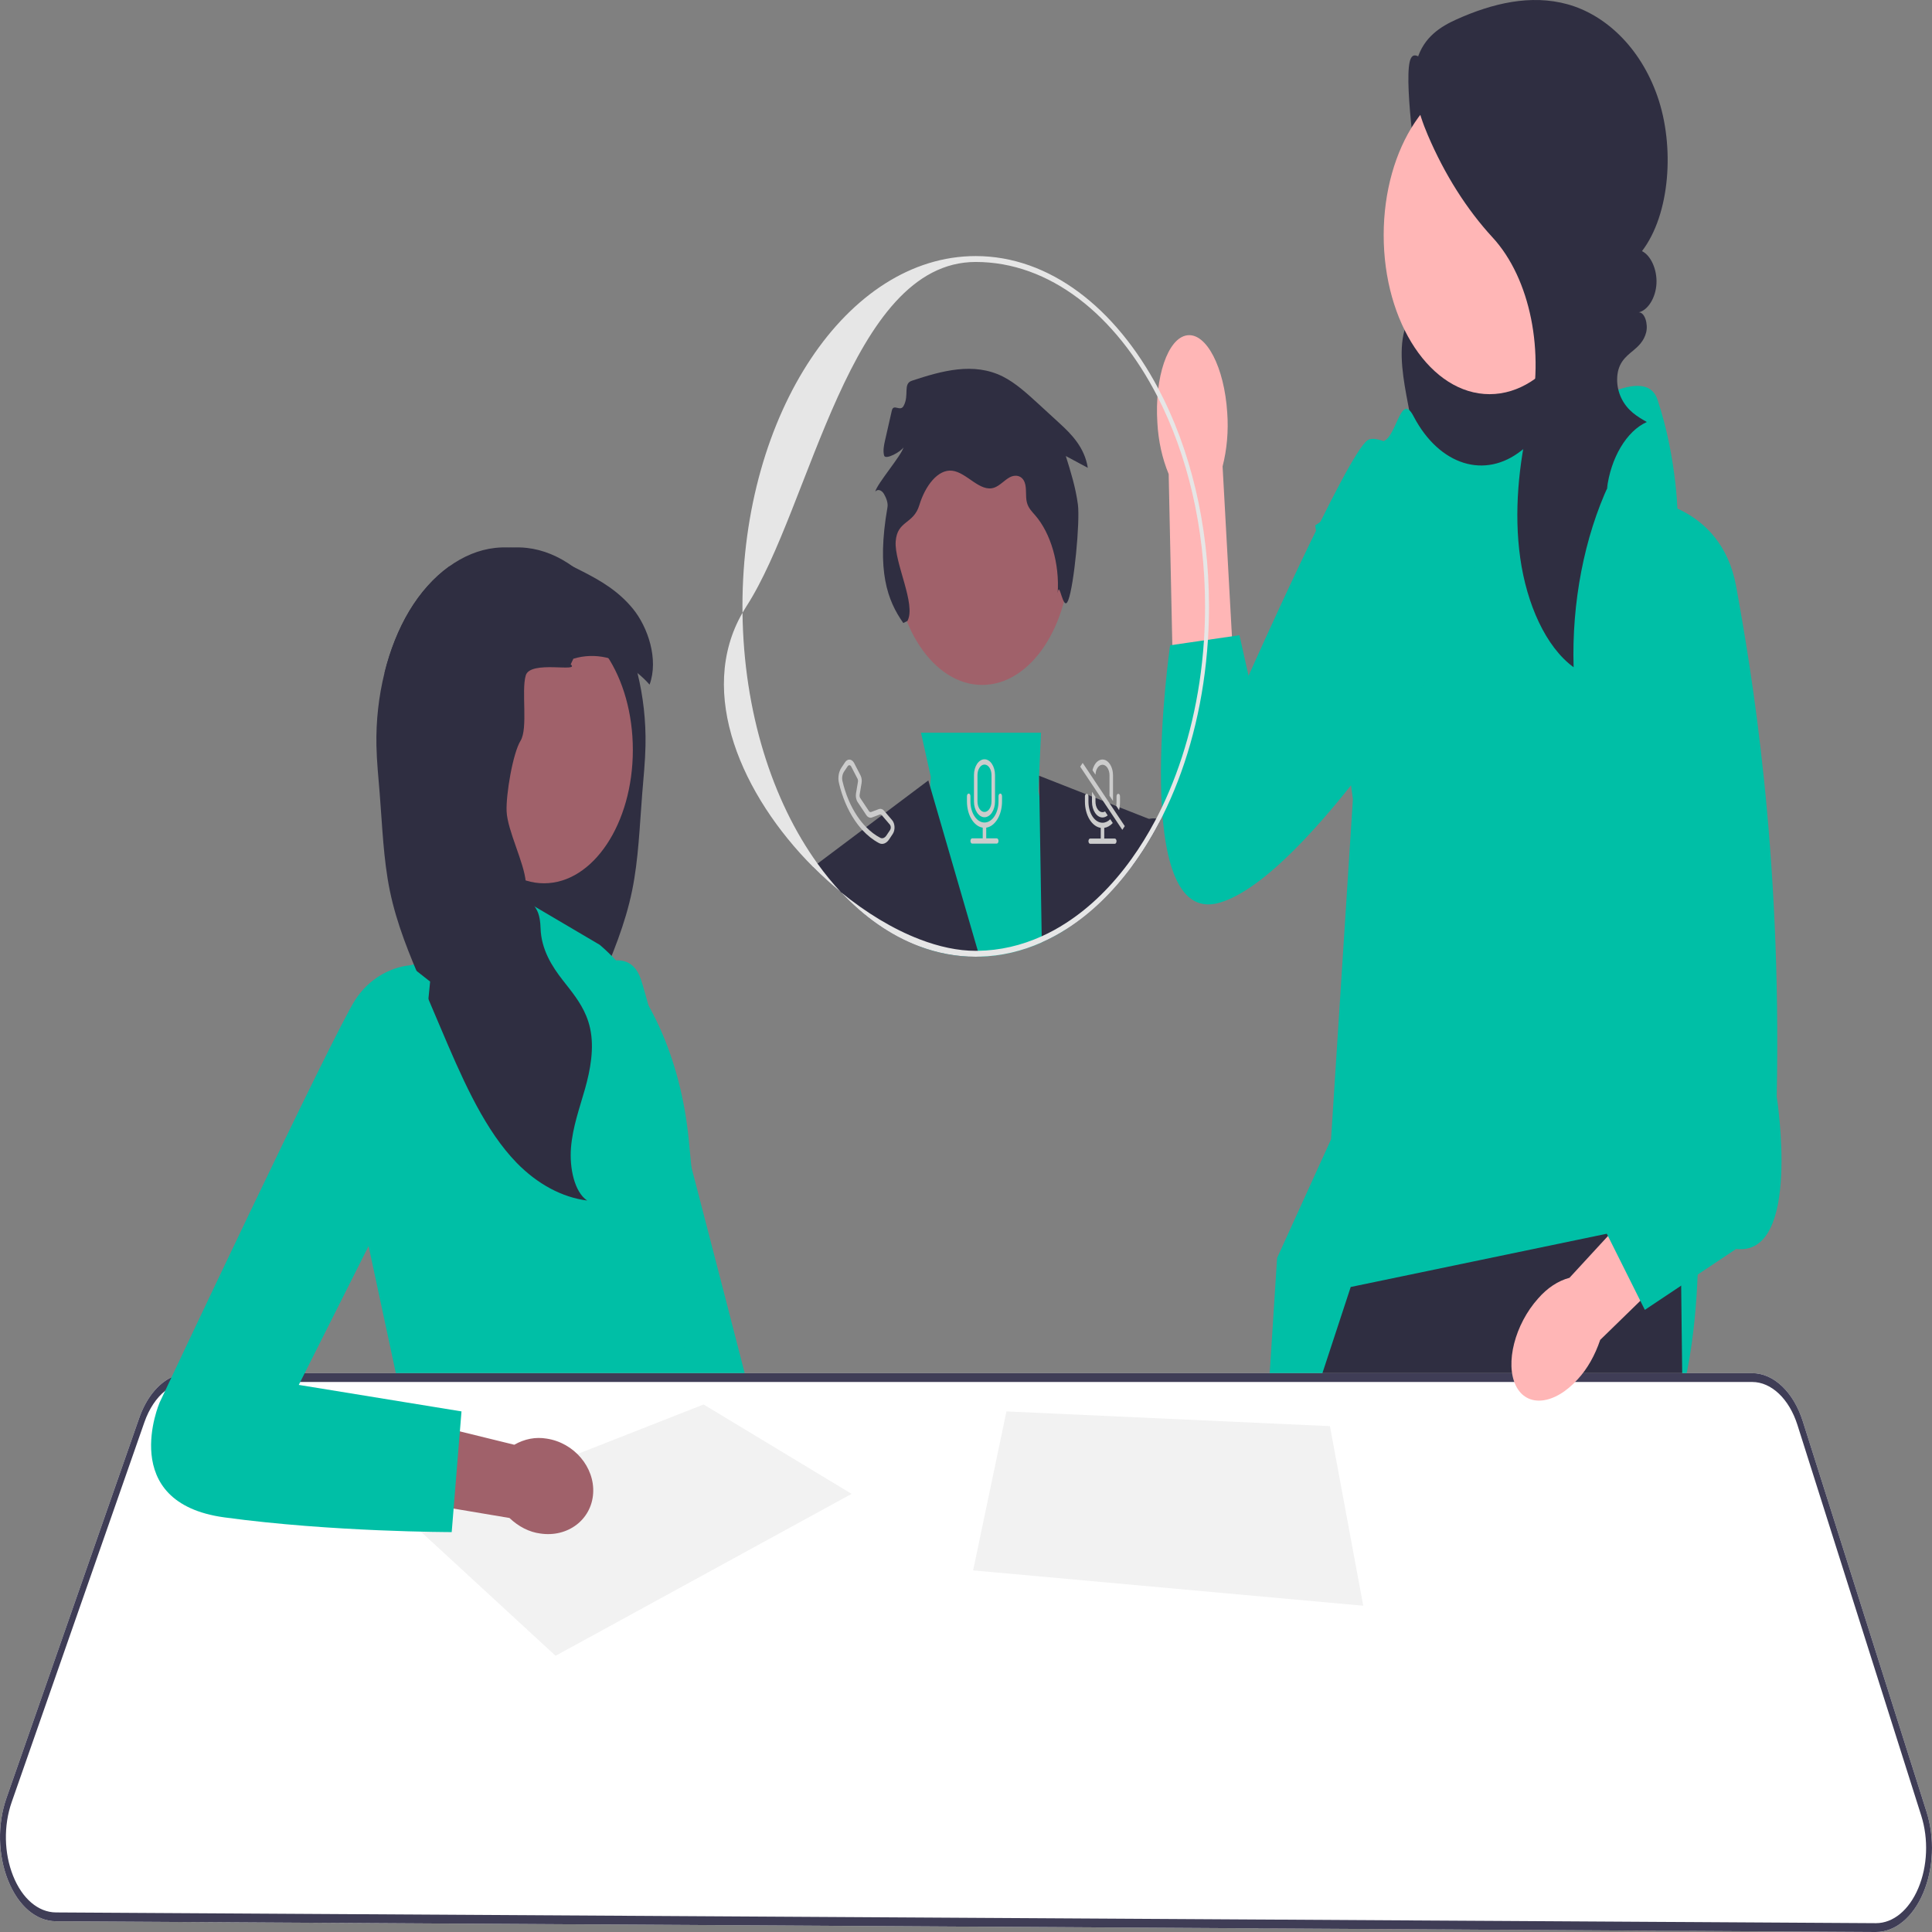 <svg width="100" height="100" viewBox="0 0 100 100" fill="none" xmlns="http://www.w3.org/2000/svg">
<rect x="0" y="0" width="100" height="100" fill="#808080" stroke="none"/>
<g clip-path="url(#clip0_1216_1105)">
<path d="M75.214 3.863C74.458 4.5 73.239 1.978 72.963 3.212C72.686 4.446 73.356 9.423 73.701 10.617C73.873 11.21 74.115 11.752 74.284 12.348C74.452 12.943 74.542 13.628 74.393 14.235C74.134 15.291 73.279 15.721 72.856 16.65C72.362 17.731 72.561 19.188 72.792 20.452C72.991 21.542 73.203 22.642 73.586 23.615C73.969 24.588 74.546 25.435 75.267 25.757C76.186 26.167 77.168 25.68 78.053 25.13C78.904 24.601 79.746 24.002 80.471 23.146C81.195 22.291 81.799 21.156 82.052 19.826C82.369 18.157 82.104 16.331 81.554 14.805C81.005 13.278 80.192 12.007 79.357 10.806C77.952 8.784 76.457 6.904 74.884 5.181L75.214 3.863Z" fill="#2F2E41"/>
<path d="M86.45 89.477L85.736 99.474L85.704 99.931L77.634 99.884L77.592 99.425L76.737 90.264L86.45 89.477Z" fill="#FFB6B6"/>
<path d="M74.111 99.406C74.111 99.556 74.11 99.709 74.109 99.863L65.732 99.814L65.705 99.355L65.189 90.659L73.85 89.082C73.85 89.082 74.13 93.695 74.111 99.406Z" fill="#FFB6B6"/>
<path d="M73.179 21.572C74.51 24.089 76.856 24.819 78.749 23.32C81.451 21.182 85.141 18.73 85.793 20.689C86.844 23.843 86.844 26.903 86.844 26.903L87.893 63.657C87.893 63.657 88.418 78.497 81.856 77.187C75.294 75.877 65.057 81.396 65.057 81.396L66.102 65.114L68.894 58.975L70.026 41.362L68.075 27.193L70.438 25.617C70.438 25.617 70.7 22.857 71.488 22.857C72.275 22.857 72.465 20.206 73.158 21.532C73.165 21.545 73.172 21.558 73.179 21.572Z" fill="#00BFA6"/>
<path d="M87.415 99.943L85.704 99.932L77.634 99.885L76.584 99.879L76.523 99.42L74.9 87.113L74.646 99.41L74.637 99.867L74.109 99.864L65.732 99.815L65.132 99.81L65.13 99.353L65.094 90.662L65.062 82.613L65.057 81.396L65.058 81.394L67.566 73.759L68.297 71.531L68.448 71.074L69.913 66.614L83.17 63.857L83.373 63.815L86.975 63.066L87.001 65.284L87.017 66.542L87.07 71.074L87.077 71.531L87.083 72.054L87.409 99.484L87.415 99.943Z" fill="#2F2E41"/>
<path d="M77.101 20.402C80.129 20.402 82.583 16.717 82.583 12.17C82.583 7.623 80.129 3.938 77.101 3.938C74.073 3.938 71.619 7.623 71.619 12.17C71.619 16.717 74.073 20.402 77.101 20.402Z" fill="#FFB6B6"/>
<path d="M83.28 25.065C82.001 27.806 81.347 31.192 81.45 34.536C80 33.481 79.021 31.251 78.687 28.883C78.354 26.514 78.608 24.027 79.144 21.744C79.149 21.721 79.155 21.699 79.16 21.676C79.973 18.249 79.218 14.418 77.254 12.288C75.929 10.851 74.78 9.048 73.899 6.982C73.401 5.815 72.978 4.351 73.35 3.083C73.692 1.915 74.578 1.369 75.392 1.003C77.252 0.169 79.229 -0.306 81.138 0.222C83.047 0.75 84.885 2.399 85.787 4.98C86.69 7.562 86.453 11.085 84.989 12.998C85.451 13.223 85.778 13.958 85.738 14.685C85.699 15.411 85.298 16.058 84.818 16.168C85.131 16.151 85.316 16.77 85.204 17.21C85.092 17.649 84.804 17.923 84.53 18.149C84.138 18.471 83.705 18.808 83.703 19.652C83.702 19.991 83.783 20.32 83.914 20.595C84.232 21.261 84.746 21.561 85.24 21.843C84.194 22.306 83.36 23.71 83.173 25.323L83.28 25.065Z" fill="#2F2E41"/>
<path d="M59.905 21.882C59.756 19.525 60.444 17.498 61.443 17.356C62.442 17.213 63.373 19.008 63.522 21.366C63.59 22.306 63.508 23.258 63.281 24.141L63.831 34.139L60.701 34.427L60.491 24.539C60.157 23.736 59.956 22.825 59.905 21.882Z" fill="#FFB6B6"/>
<path d="M76.957 26.624C76.957 26.624 71.844 22.107 70.791 22.784C69.738 23.462 64.625 34.981 64.625 34.981L64.155 32.879L60.564 33.4C60.564 33.4 58.459 48.081 63.121 46.725C67.783 45.37 75.453 32.722 75.453 32.722L76.957 26.624Z" fill="#00BFA6"/>
<path d="M29.516 50.894C29.516 50.894 32.403 48.352 33.18 50.709C33.958 53.066 41.141 81.184 41.141 81.184L36.512 82.538L29.516 50.894Z" fill="#00BFA6"/>
<path d="M23.219 34.096L23.355 34.387C22.847 34.827 22.773 35.937 23.011 36.742C23.248 37.548 23.709 38.145 24.107 38.791C24.506 39.438 24.869 40.24 24.832 41.119C24.79 42.109 24.253 42.923 24.178 43.909C24.07 45.343 24.96 46.602 24.916 48.045C24.882 49.147 24.318 50.032 23.759 50.746C23.32 51.307 22.844 51.87 22.548 52.593C22.467 52.791 22.399 53.004 22.35 53.231C22.129 54.257 22.337 55.375 22.617 56.367C22.897 57.359 23.253 58.328 23.34 59.398C23.427 60.467 23.158 61.701 22.503 62.14C23.808 61.972 25.081 61.288 26.162 60.177C26.259 60.077 26.354 59.974 26.448 59.868C27.98 58.136 29.056 55.634 30.091 53.195C30.177 52.994 30.262 52.793 30.347 52.593C30.577 52.05 30.808 51.508 31.039 50.966C31.697 49.415 32.362 47.841 32.721 46.084C33.051 44.464 33.107 42.752 33.242 41.069C33.308 40.245 33.395 39.424 33.411 38.594C33.437 37.318 33.292 36.036 32.996 34.838C32.707 33.661 32.272 32.563 31.713 31.629C31.14 30.672 30.438 29.894 29.667 29.334C28.92 28.791 28.107 28.454 27.279 28.361C27.001 28.329 26.724 28.324 26.448 28.343C25.356 28.411 24.278 28.825 23.229 29.334C22.457 29.894 21.756 30.672 21.183 31.629C20.623 32.563 20.189 33.661 19.899 34.838C20.905 34.032 22.1 33.754 23.219 34.096Z" fill="#2F2E41"/>
<path d="M31.04 48.903L25.866 45.855L25.735 48.903L21.198 49.97L19.067 64.445L20.995 73.436L35.403 74.045L34.896 70.998C34.896 70.998 37.23 67.036 35.809 60.636L35.651 59.007C35.239 54.749 33.536 51.017 31.04 48.903Z" fill="#00BFA6"/>
<path d="M28.16 45.719C30.698 45.719 32.756 42.629 32.756 38.817C32.756 35.004 30.698 31.914 28.16 31.914C25.621 31.914 23.564 35.004 23.564 38.817C23.564 42.629 25.621 45.719 28.16 45.719Z" fill="#A0616A"/>
<path d="M19.484 38.594C19.501 39.424 19.587 40.245 19.653 41.069C19.788 42.752 19.844 44.464 20.174 46.084C20.533 47.841 21.199 49.415 21.857 50.966C22.087 51.508 22.318 52.05 22.548 52.593C22.633 52.793 22.718 52.994 22.804 53.195C23.839 55.634 24.915 58.136 26.447 59.868C26.541 59.974 26.636 60.077 26.733 60.177C27.814 61.288 29.087 61.972 30.392 62.14C29.737 61.701 29.468 60.467 29.555 59.398C29.642 58.328 29.998 57.359 30.278 56.367C30.558 55.375 30.766 54.257 30.545 53.231C30.496 53.004 30.428 52.791 30.347 52.593C30.051 51.87 29.575 51.307 29.137 50.746C28.577 50.032 28.013 49.147 27.98 48.045C27.935 46.602 27.322 47.085 27.213 45.651C27.139 44.665 26.264 42.986 26.222 41.996C26.185 41.117 26.545 38.989 26.943 38.342C27.341 37.695 26.976 35.764 27.213 34.959C27.451 34.153 30.048 34.827 29.54 34.387L29.677 34.096C30.795 33.754 31.99 34.032 32.996 34.838C33.215 35.013 33.424 35.212 33.622 35.436C34.101 34.123 33.533 32.457 32.761 31.511C32.004 30.583 31.073 30.047 30.148 29.575C29.988 29.493 29.828 29.412 29.667 29.334C28.617 28.825 27.539 28.411 26.447 28.343C26.171 28.324 25.894 28.329 25.616 28.361C24.788 28.454 23.975 28.791 23.228 29.334C22.457 29.894 21.756 30.672 21.182 31.629C20.623 32.563 20.188 33.661 19.899 34.838C19.603 36.036 19.458 37.318 19.484 38.594Z" fill="#2F2E41"/>
<path d="M99.716 93.774L93.31 73.558C92.832 72.049 91.804 71.074 90.691 71.074H9.77C9.463 71.074 9.164 71.146 8.881 71.283C8.168 71.626 7.561 72.376 7.202 73.406L0.335 93.065C-0.14 94.423 -0.108 96.02 0.419 97.333C0.946 98.648 1.87 99.438 2.892 99.444L65.132 99.811L65.732 99.815L74.109 99.864L74.637 99.867L76.584 99.879L77.634 99.885L85.704 99.933L87.415 99.943L97.086 100H97.098C98.097 100 99.011 99.244 99.547 97.978C100.084 96.705 100.147 95.133 99.716 93.774Z" fill="white"/>
<path d="M99.716 93.774L93.31 73.558C92.832 72.049 91.804 71.074 90.691 71.074H9.77C9.463 71.074 9.164 71.146 8.881 71.283C8.168 71.626 7.561 72.376 7.202 73.406L0.335 93.065C-0.14 94.423 -0.108 96.02 0.419 97.333C0.946 98.648 1.87 99.438 2.892 99.444L65.132 99.811L65.732 99.815L74.109 99.864L74.637 99.867L76.584 99.879L77.634 99.885L85.704 99.933L87.415 99.943L97.086 100H97.098C98.097 100 99.011 99.244 99.547 97.978C100.084 96.705 100.147 95.133 99.716 93.774ZM99.29 97.733C98.81 98.868 97.992 99.543 97.098 99.543H97.087L87.409 99.485L85.736 99.476L77.592 99.427L76.523 99.421L74.646 99.41L74.111 99.407L65.705 99.357L65.13 99.354L2.893 98.987C1.979 98.98 1.151 98.275 0.68 97.099C0.208 95.922 0.18 94.493 0.605 93.277L7.472 73.619C7.72 72.91 8.097 72.35 8.549 71.989C8.917 71.693 9.335 71.531 9.77 71.531H90.691C91.687 71.531 92.606 72.404 93.035 73.754L99.441 93.969C99.828 95.188 99.771 96.594 99.29 97.733Z" fill="#3F3D56"/>
<path d="M28.757 85.703L44.079 77.322L36.418 72.695L21.148 78.694L28.757 85.703Z" fill="#F2F2F2"/>
<path d="M52.094 73.055L50.369 81.283L70.561 83.112L68.836 73.817L52.094 73.055Z" fill="#F2F2F2"/>
<path d="M28.293 74.462C29.713 74.674 30.791 75.945 30.701 77.302C30.611 78.659 29.388 79.587 27.968 79.375C27.399 79.302 26.851 79.026 26.369 78.57L20.361 77.56L20.737 73.336L26.619 74.78C27.152 74.475 27.726 74.366 28.293 74.462Z" fill="#A0616A"/>
<path d="M22.263 50.807L21.198 49.969C21.198 49.969 19.524 50.045 18.408 51.721C17.292 53.397 8.261 72.597 8.261 72.597C8.261 72.597 6.029 77.777 11.61 78.539C17.19 79.301 23.38 79.301 23.38 79.301L23.887 73.054L15.465 71.682L21.363 59.949L22.263 50.807Z" fill="#00BFA6"/>
<path d="M53.923 48.779C52.899 49.235 51.818 49.493 50.7 49.517C50.635 49.52 50.569 49.522 50.503 49.522C49.492 49.522 48.511 49.334 47.572 48.981L47.597 48.62L48.142 40.713L48.177 40.207L47.671 37.926H53.882L53.783 40.155L53.746 40.967L53.8 41.225L55.17 47.78L55.231 48.072C54.807 48.345 54.37 48.581 53.923 48.779Z" fill="#00BFA6"/>
<path d="M47.572 48.979C46.098 48.426 44.73 47.463 43.526 46.179C43.03 45.775 42.548 45.338 42.086 44.874L42.314 44.702L48.05 40.395L48.142 40.712L50.612 49.214L50.7 49.516C50.634 49.519 50.568 49.52 50.502 49.52C49.492 49.52 48.511 49.333 47.572 48.979Z" fill="#2F2E41"/>
<path d="M60.069 42.438C60.043 42.49 60.017 42.54 59.99 42.59C59.562 43.407 59.087 44.166 58.574 44.859L58.57 44.453L58.556 42.955C58.556 42.955 58.966 42.505 59.472 42.388C59.593 42.359 59.719 42.35 59.847 42.371C59.921 42.382 59.994 42.403 60.069 42.438Z" fill="#2F2E41"/>
<path d="M58.574 44.859C57.592 46.19 56.464 47.281 55.231 48.07C54.807 48.343 54.371 48.579 53.923 48.777L53.918 48.461L53.8 41.222L53.783 40.152L59.472 42.388L59.775 42.507L59.991 42.59C59.563 43.407 59.088 44.166 58.574 44.859Z" fill="#2F2E41"/>
<path d="M50.835 35.452C53.352 35.452 55.392 32.388 55.392 28.609C55.392 24.829 53.352 21.766 50.835 21.766C48.319 21.766 46.278 24.829 46.278 28.609C46.278 32.388 48.319 35.452 50.835 35.452Z" fill="#A0616A"/>
<path d="M53.918 48.462C52.869 48.937 51.76 49.198 50.613 49.213L50.701 49.515C51.818 49.49 52.9 49.233 53.923 48.777L53.918 48.462ZM42.315 44.701C39.976 41.456 38.492 36.842 38.432 31.716C36.044 35.867 38.416 41.194 42.087 44.873C42.548 45.337 43.03 45.774 43.526 46.178C43.101 45.725 42.696 45.232 42.315 44.701ZM59.952 20.109C57.737 15.934 54.325 13.254 50.503 13.254C43.846 13.254 38.429 21.388 38.429 31.387C38.429 31.496 38.43 31.606 38.432 31.716C38.495 31.605 38.562 31.495 38.632 31.387C41.98 26.206 43.958 13.559 50.503 13.559C54.329 13.559 57.739 16.291 59.911 20.525C61.455 23.533 62.374 27.302 62.374 31.387C62.374 31.979 62.355 32.566 62.317 33.144C62.292 33.528 62.259 33.908 62.217 34.285C61.915 37.05 61.187 39.606 60.139 41.789C60.045 41.987 59.947 42.181 59.848 42.371C59.824 42.417 59.8 42.463 59.775 42.507C59.406 43.2 59.003 43.851 58.571 44.453C57.579 45.837 56.431 46.967 55.17 47.778C54.765 48.041 54.346 48.27 53.918 48.462C52.869 48.937 51.76 49.198 50.613 49.213C50.576 49.215 50.539 49.215 50.503 49.215C49.584 49.215 48.599 49.003 47.597 48.617C46.229 48.092 44.83 47.245 43.526 46.178C44.731 47.462 46.098 48.425 47.573 48.978C48.511 49.332 49.492 49.52 50.503 49.52C50.569 49.52 50.635 49.518 50.701 49.515C51.818 49.49 52.9 49.233 53.923 48.777C54.371 48.579 54.807 48.343 55.231 48.07C56.464 47.281 57.592 46.19 58.575 44.86C59.088 44.166 59.563 43.408 59.991 42.591C60.017 42.541 60.044 42.49 60.069 42.438C60.104 42.371 60.138 42.303 60.172 42.234C61.319 39.938 62.111 37.22 62.425 34.265C62.466 33.886 62.498 33.502 62.523 33.113C62.559 32.545 62.577 31.969 62.577 31.387C62.577 27.128 61.595 23.207 59.952 20.109Z" fill="#E6E6E6"/>
<path d="M46.754 32.247C45.934 31.086 45.362 29.546 45.934 26.263C45.977 26.019 45.863 25.757 45.753 25.566C45.642 25.375 45.434 25.287 45.304 25.445C45.397 25.033 46.674 23.561 46.767 23.149C46.658 23.366 45.828 23.831 45.761 23.578C45.695 23.326 45.753 23.042 45.812 22.785L46.16 21.254C46.248 20.869 46.594 21.329 46.767 21.016C47.078 20.455 46.723 19.864 47.197 19.707C48.749 19.193 50.395 18.733 51.903 19.488C52.561 19.818 53.16 20.366 53.753 20.909L54.837 21.904C55.459 22.474 56.134 23.151 56.305 24.215L55.166 23.604C55.42 24.415 55.676 25.235 55.792 26.114C55.908 26.993 55.594 30.302 55.29 31.073C55.023 31.75 54.834 29.931 54.746 30.707C54.847 29.183 54.39 27.602 53.58 26.671C53.414 26.48 53.224 26.297 53.151 26.003C53.068 25.675 53.151 25.281 53.038 24.974C52.898 24.592 52.533 24.556 52.261 24.706C51.988 24.855 51.75 25.137 51.468 25.238C50.72 25.505 50.04 24.443 49.273 24.363C48.542 24.287 47.888 25.146 47.584 26.147C47.28 27.148 46.44 26.931 46.361 28.025C46.282 29.119 47.43 31.283 46.97 32.139L46.754 32.247Z" fill="#2F2E41"/>
<path d="M46.178 42.453L45.839 42.055L45.759 41.964C45.683 41.874 45.583 41.844 45.488 41.879L45.091 42.028C45.049 42.043 45.004 42.025 44.974 41.979L44.528 41.309C44.497 41.263 44.485 41.196 44.495 41.133L44.594 40.536C44.619 40.395 44.598 40.245 44.538 40.129L44.212 39.5C44.204 39.485 44.195 39.469 44.186 39.456C44.062 39.27 43.862 39.27 43.738 39.456L43.55 39.738C43.416 39.939 43.357 40.242 43.423 40.523C43.591 41.242 43.865 41.895 44.225 42.433C44.353 42.625 44.49 42.802 44.635 42.961C44.899 43.247 45.189 43.475 45.498 43.639C45.685 43.738 45.886 43.649 46.02 43.448L46.208 43.165C46.343 42.964 46.329 42.63 46.178 42.453ZM46.071 42.961L45.883 43.242C45.795 43.373 45.671 43.422 45.562 43.364C45.303 43.229 45.058 43.043 44.832 42.811C44.663 42.642 44.506 42.446 44.362 42.228C44.023 41.72 43.764 41.105 43.605 40.426C43.567 40.262 43.599 40.076 43.686 39.943L43.875 39.661C43.878 39.655 43.882 39.651 43.886 39.646C43.94 39.584 44.017 39.597 44.059 39.678L44.385 40.308C44.408 40.352 44.416 40.411 44.407 40.466L44.307 41.063C44.28 41.225 44.312 41.397 44.391 41.514L44.837 42.185C44.915 42.304 45.03 42.351 45.137 42.31L45.535 42.16C45.572 42.147 45.611 42.159 45.641 42.194L45.646 42.2L46.06 42.683C46.064 42.688 46.068 42.694 46.071 42.698C46.12 42.772 46.12 42.887 46.071 42.961Z" fill="#CCCCCC"/>
<path d="M50.14 41.074C50.19 41.074 50.23 41.135 50.23 41.211V41.483C50.23 42.086 50.556 42.574 50.957 42.574C51.358 42.574 51.683 42.086 51.683 41.483V41.211C51.683 41.135 51.724 41.074 51.774 41.074C51.824 41.074 51.865 41.135 51.865 41.211V41.483C51.865 42.184 51.511 42.77 51.047 42.84V43.392H51.592C51.642 43.392 51.683 43.453 51.683 43.528C51.683 43.604 51.642 43.665 51.592 43.665H50.321C50.271 43.665 50.23 43.604 50.23 43.528C50.23 43.453 50.271 43.392 50.321 43.392H50.866V42.84C50.402 42.77 50.049 42.184 50.049 41.483V41.211C50.049 41.135 50.09 41.074 50.14 41.074Z" fill="#CCCCCC"/>
<path d="M50.957 39.301C50.657 39.301 50.412 39.666 50.412 40.119V41.483C50.412 41.934 50.657 42.3 50.957 42.3C51.258 42.3 51.502 41.934 51.502 41.483V40.119C51.502 39.666 51.258 39.301 50.957 39.301ZM51.32 41.483C51.32 41.783 51.158 42.028 50.957 42.028C50.756 42.028 50.594 41.783 50.594 41.483V40.119C50.594 39.817 50.756 39.574 50.957 39.574C51.158 39.574 51.32 39.817 51.32 40.119V41.483Z" fill="#CCCCCC"/>
<path d="M57.24 39.356C56.955 39.211 56.645 39.44 56.549 39.868L56.702 40.098C56.712 39.809 56.873 39.581 57.066 39.583C57.266 39.584 57.429 39.83 57.428 40.13V41.188L57.609 41.46V40.13C57.609 39.781 57.46 39.469 57.24 39.356ZM57.7 43.403H57.156V42.85C57.315 42.827 57.467 42.74 57.597 42.599L57.466 42.402C57.352 42.518 57.214 42.585 57.064 42.585C56.664 42.585 56.338 42.096 56.338 41.494V41.221C56.338 41.197 56.334 41.172 56.325 41.153C56.309 41.113 56.281 41.085 56.248 41.085C56.231 41.085 56.216 41.092 56.203 41.104C56.175 41.127 56.156 41.171 56.156 41.221V41.494C56.156 42.193 56.51 42.78 56.974 42.85V43.403H56.429C56.379 43.403 56.338 43.464 56.338 43.539C56.338 43.615 56.379 43.676 56.429 43.676H57.7C57.75 43.676 57.791 43.615 57.791 43.539C57.791 43.464 57.75 43.403 57.7 43.403ZM57.882 41.085C57.831 41.085 57.791 41.146 57.791 41.221V41.494C57.791 41.567 57.786 41.64 57.777 41.712L57.786 41.725L57.924 41.934C57.934 41.887 57.943 41.84 57.95 41.791C57.965 41.695 57.972 41.596 57.972 41.494V41.221C57.972 41.146 57.932 41.085 57.882 41.085Z" fill="#CCCCCC"/>
<path d="M57.439 41.59L56.04 39.488L55.911 39.682L57.09 41.452L58.091 42.953L58.218 42.76L57.439 41.59ZM57.199 42.001C57.013 42.112 56.802 41.975 56.728 41.695C56.711 41.631 56.702 41.562 56.702 41.494V41.254L56.52 40.982V41.494C56.52 41.945 56.764 42.312 57.065 42.312C57.159 42.312 57.252 42.275 57.335 42.205L57.199 42.001Z" fill="#CCCCCC"/>
<path d="M81.674 71.378C80.469 72.721 79.031 72.876 78.462 71.725C77.893 70.574 78.408 68.552 79.613 67.209C80.09 66.662 80.647 66.295 81.237 66.138L86.388 60.543L88.085 64.229L82.826 69.353C82.555 70.156 82.16 70.851 81.674 71.378Z" fill="#FFB6B6"/>
<path d="M84.919 25.816C84.919 25.816 89.075 26.014 89.862 30.35C90.65 34.686 92.225 43.928 91.962 56.761C91.962 56.761 93.275 65.039 89.862 64.645L85.137 67.799L81.987 61.492L84.612 56.761L84.919 25.816Z" fill="#00BFA6"/>
</g>
<defs>
<clipPath id="clip0_1216_1105">
<rect width="100" height="100" fill="white"/>
</clipPath>
</defs>
</svg>

